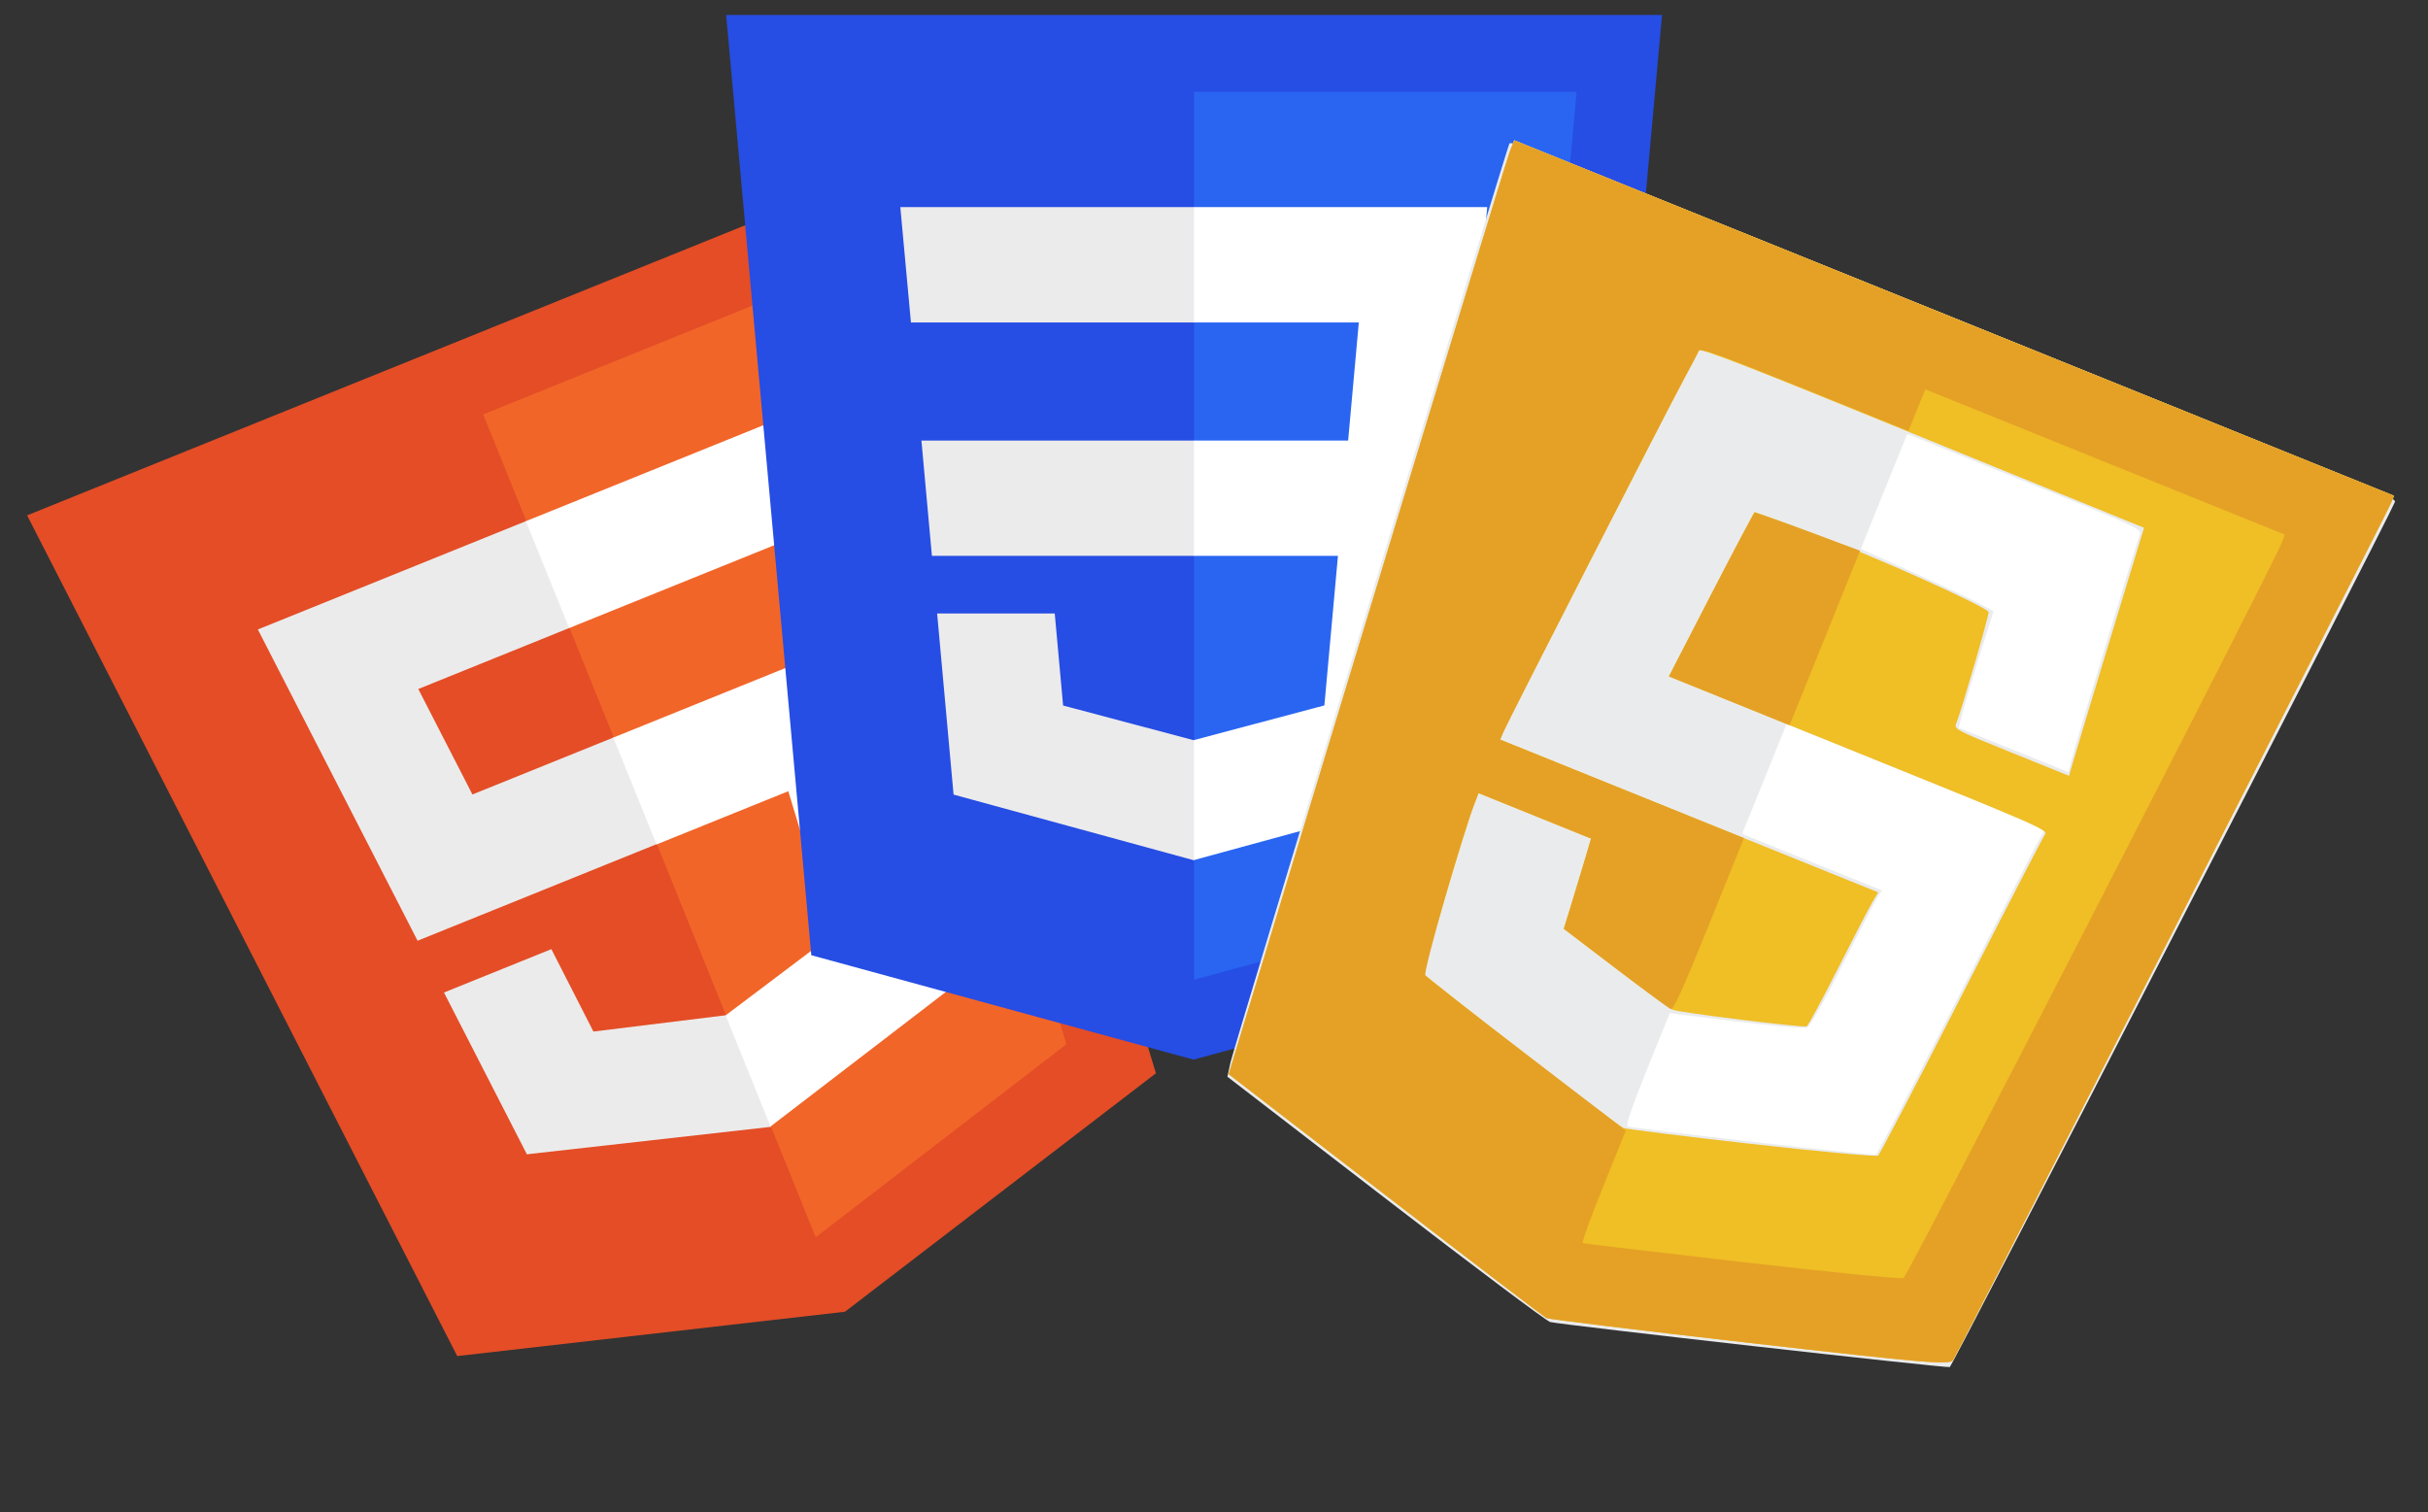 <svg width="61" height="38" viewBox="0 0 61 38" fill="none" xmlns="http://www.w3.org/2000/svg">
<rect x="0" y="0" width="61" height="38" fill="#333333" stroke="none"/>
<g clip-path="url(#clip0_128_600)">
<path d="M11.487 34.073L0.681 12.949L22.145 4.277L29.041 26.967L21.229 32.959" fill="#E44D26"/>
<path d="M20.494 31.088L12.14 10.412L20.913 6.867L26.792 26.238" fill="#F16529"/>
<path d="M6.478 15.816L13.222 13.091L14.307 15.777L10.509 17.312L11.869 19.962L15.419 18.528L16.502 21.208L10.491 23.637L6.478 15.816ZM11.154 24.938L13.852 23.848L14.909 25.919L18.239 25.509L19.372 28.313L13.237 29.003" fill="#EBEBEB"/>
<path d="M19.943 10.376L13.21 13.096L14.296 15.782L20.78 13.162L19.943 10.376ZM21.648 16.011L15.407 18.533L16.492 21.219L19.805 19.88L20.902 23.497L18.228 25.514L19.356 28.306L24.241 24.557" fill="white"/>
</g>
<g clip-path="url(#clip1_128_600)">
<path d="M41.757 0.375L39.615 23.997L29.986 26.625L20.383 24.001L18.243 0.375H41.757Z" fill="#264DE4"/>
<path d="M37.781 22.493L39.611 2.307H30V24.617L37.781 22.493Z" fill="#2965F1"/>
<path d="M23.149 11.069L23.413 13.967H30V11.069H23.149Z" fill="#EBEBEB"/>
<path d="M30 5.204H29.99H22.619L22.886 8.102H30V5.204Z" fill="#EBEBEB"/>
<path d="M30 21.609V18.595L29.987 18.598L26.709 17.727L26.499 15.415H24.906H23.544L23.957 19.965L29.986 21.613L30 21.609Z" fill="#EBEBEB"/>
<path d="M33.614 13.967L33.273 17.725L29.99 18.597V21.612L36.024 19.965L36.069 19.476L36.76 11.847L36.832 11.069L37.364 5.204H29.99V8.102H34.138L33.87 11.069H29.99V13.967H33.614Z" fill="white"/>
</g>
<path d="M38.042 3.525L37.932 3.806C37.872 3.961 36.258 9.241 34.345 15.539L30.868 26.99L34.807 30.028C36.973 31.699 38.794 33.089 38.854 33.119C38.914 33.148 41.215 33.429 43.968 33.744C48.381 34.249 48.984 34.3 49.067 34.175C49.183 34.002 59.986 12.86 60.079 12.624L60.146 12.456L49.094 7.99L38.042 3.525Z" fill="white"/>
<path d="M34.812 30.116L30.837 27.054L30.913 26.699C30.98 26.383 37.804 3.897 37.92 3.61C37.962 3.506 39.102 3.953 49.094 7.99C59.641 12.252 60.218 12.492 60.167 12.616C59.947 13.149 49.052 34.325 48.985 34.349C48.9 34.379 39.252 33.291 38.945 33.217C38.858 33.196 36.998 31.801 34.812 30.116ZM44.017 28.688C45.691 28.881 47.091 29.026 47.128 29.011C47.165 28.996 48.063 27.281 49.123 25.201C50.183 23.121 51.127 21.284 51.221 21.119L51.392 20.819L48.139 19.505L44.886 18.19L44.327 19.572L43.769 20.953L45.526 21.663L47.282 22.373L47.179 22.526C47.123 22.611 46.727 23.375 46.3 24.224C45.848 25.124 45.474 25.789 45.403 25.819C45.337 25.847 44.533 25.777 43.616 25.664L41.95 25.457L41.381 26.864C40.993 27.825 40.838 28.282 40.893 28.304C40.938 28.322 42.344 28.495 44.017 28.688ZM52.05 19.066C52.149 18.68 53.692 13.594 53.767 13.409C53.812 13.297 53.558 13.181 50.867 12.094L47.917 10.902L47.333 12.347L46.75 13.792L48.054 14.378C48.772 14.701 49.522 15.054 49.721 15.162L50.083 15.359L49.718 16.527C49.518 17.169 49.322 17.828 49.283 17.991L49.212 18.288L50.588 18.844L51.965 19.4L52.05 19.066Z" fill="#EAEBEC"/>
<path d="M34.807 30.028L30.868 26.99L34.345 15.539C36.258 9.241 37.872 3.961 37.932 3.806L38.042 3.525L49.094 7.99L60.146 12.456L60.079 12.624C59.986 12.86 49.183 34.002 49.067 34.175C48.984 34.3 48.381 34.249 43.968 33.744C41.215 33.429 38.914 33.148 38.854 33.119C38.794 33.09 36.973 31.699 34.807 30.028ZM44 28.742C45.707 28.936 47.14 29.068 47.184 29.035C47.228 29.003 48.17 27.2 49.277 25.029C50.384 22.858 51.33 21.03 51.378 20.966C51.462 20.856 51.204 20.743 46.698 18.923L41.929 16.996L42.999 14.931C43.588 13.795 44.074 12.864 44.078 12.862C44.083 12.859 44.792 13.12 45.654 13.441C47.067 13.966 49.904 15.242 49.961 15.378C49.982 15.428 49.28 17.849 49.152 18.166C49.089 18.322 49.109 18.333 50.535 18.909L51.982 19.494L52.076 19.163C52.128 18.981 52.552 17.579 53.018 16.047L53.866 13.262L48.293 10.989C43.86 9.18 42.712 8.734 42.682 8.809C42.661 8.86 42.496 9.175 42.315 9.508C41.878 10.314 37.853 18.182 37.762 18.408L37.69 18.584L42.439 20.503L47.187 22.421L47.032 22.684C46.946 22.829 46.557 23.58 46.166 24.354C45.776 25.128 45.426 25.773 45.39 25.788C45.293 25.826 42.198 25.444 42.025 25.372C41.944 25.339 41.295 24.867 40.583 24.324L39.288 23.337L39.488 22.689C39.598 22.332 39.752 21.822 39.831 21.555L39.973 21.07L38.56 20.499L37.147 19.928L37.037 20.21C36.832 20.736 35.746 24.401 35.775 24.47C35.809 24.55 40.62 28.268 40.784 28.341C40.845 28.369 42.292 28.549 44 28.742Z" fill="#F0BE25"/>
<path d="M34.807 30.028L30.868 26.99L34.345 15.539C36.258 9.241 37.872 3.961 37.932 3.806L38.042 3.525L49.094 7.99L60.146 12.456L60.079 12.624C59.986 12.86 49.183 34.002 49.067 34.175C48.984 34.3 48.381 34.249 43.968 33.744C41.215 33.429 38.914 33.148 38.854 33.119C38.794 33.09 36.973 31.699 34.807 30.028ZM43.761 31.71C45.932 31.961 47.761 32.142 47.824 32.114C47.923 32.071 57.081 14.261 57.325 13.639L57.405 13.433L52.888 11.608L48.37 9.782L48.158 10.305L47.947 10.828L45.334 9.772C43.293 8.947 42.712 8.736 42.682 8.809C42.66 8.86 42.496 9.175 42.315 9.508C41.878 10.314 37.853 18.182 37.762 18.408L37.69 18.584L40.752 19.821L43.814 21.058L42.939 23.224C42.259 24.907 42.043 25.381 41.971 25.35C41.92 25.329 41.295 24.867 40.583 24.324L39.288 23.337L39.488 22.689C39.598 22.332 39.752 21.822 39.831 21.555L39.973 21.07L38.56 20.499L37.147 19.928L37.037 20.21C36.723 21.014 35.748 24.424 35.809 24.507C35.846 24.558 36.994 25.456 38.361 26.503L40.845 28.407L40.278 29.811C39.966 30.582 39.734 31.224 39.762 31.235C39.79 31.246 41.589 31.46 43.761 31.71ZM42.983 14.948C43.563 13.821 44.058 12.893 44.082 12.884C44.106 12.875 44.712 13.085 45.429 13.352L46.731 13.837L45.846 16.029L44.96 18.221L43.444 17.608L41.929 16.996L42.983 14.948Z" fill="#E4A126"/>
<defs>
<clipPath id="clip0_128_600">
<rect width="23.625" height="27" fill="white" transform="translate(0.32 12.69) rotate(-22)"/>
</clipPath>
<clipPath id="clip1_128_600">
<rect width="24" height="27" fill="white" transform="translate(18)"/>
</clipPath>
</defs>
</svg>
